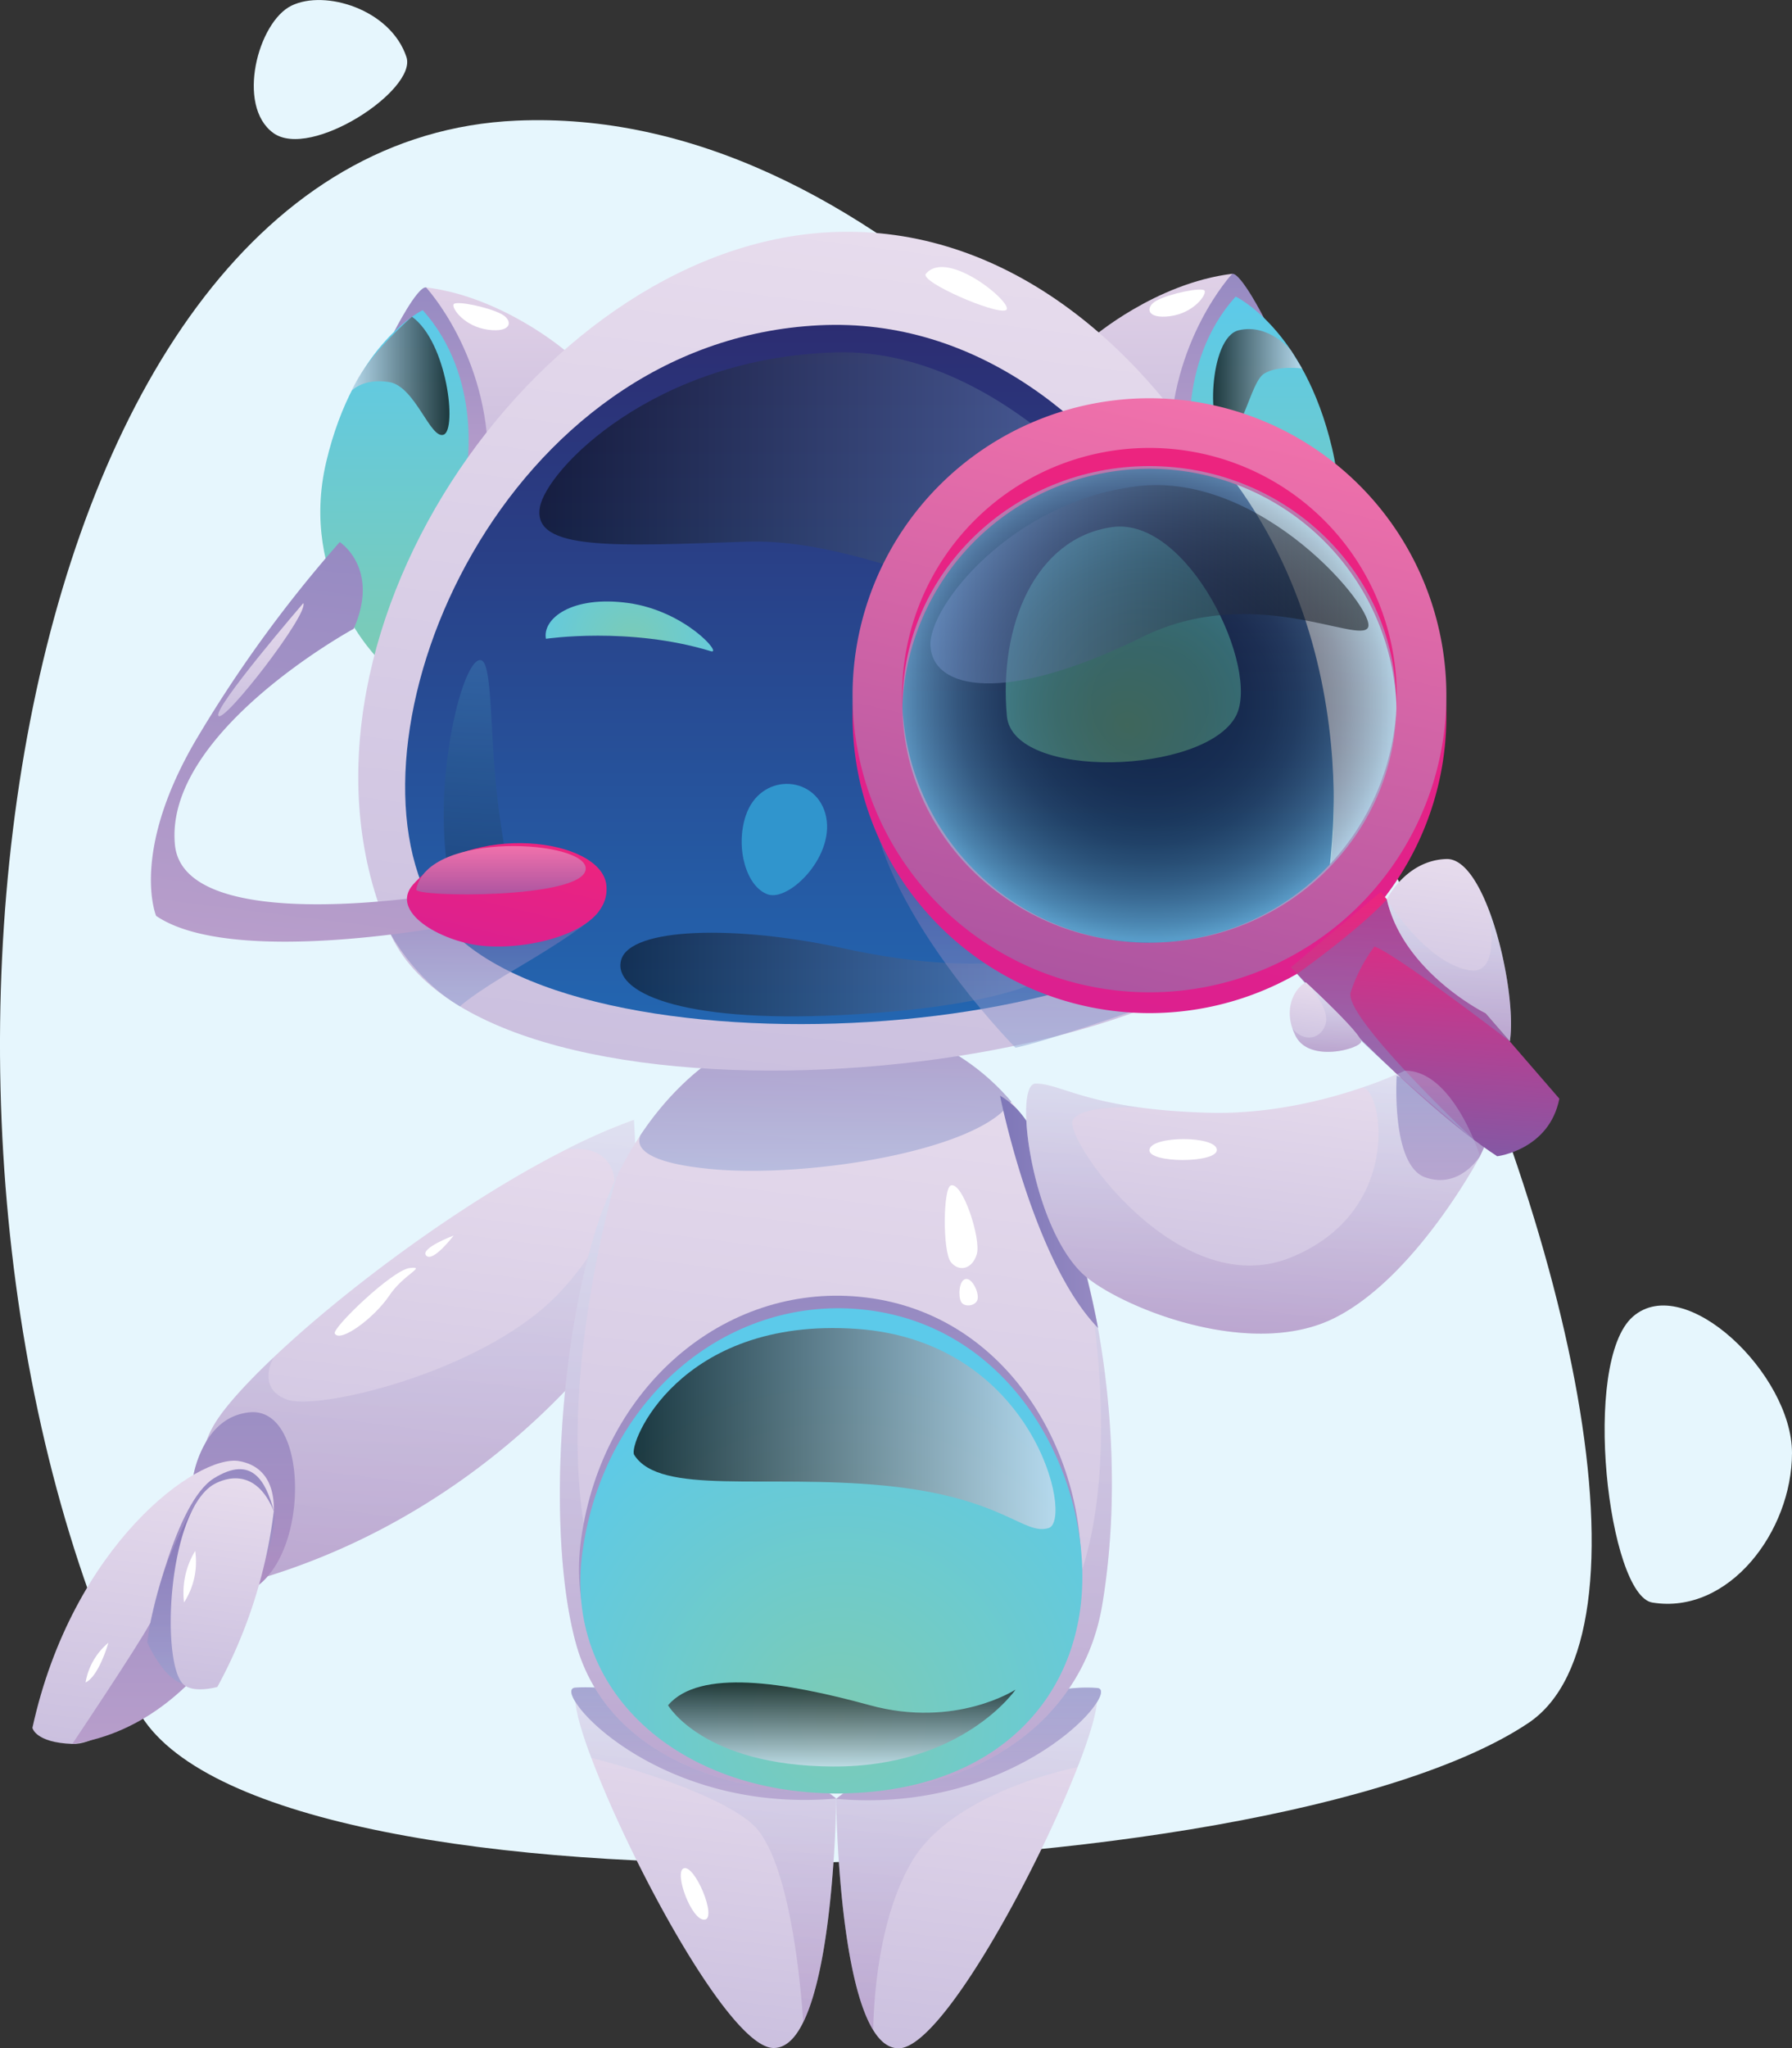 <svg xmlns="http://www.w3.org/2000/svg" xmlns:xlink="http://www.w3.org/1999/xlink" viewBox="0 0 591.48 675.81"><rect x="0" y="0" width="591.48" height="675.81" fill="#333333" stroke="none"/><defs><style>.cls-1{isolation:isolate;}.cls-2{fill:#e6f6fd;}.cls-3{fill:url(#_ÂÁ_Ï_ÌÌ_È_ËÂÌÚ_46);}.cls-4{fill:url(#_ÂÁ_Ï_ÌÌ_È_ËÂÌÚ_28);}.cls-5{fill:url(#_ÂÁ_Ï_ÌÌ_È_ËÂÌÚ_46-2);}.cls-6{fill:url(#_ÂÁ_Ï_ÌÌ_È_ËÂÌÚ_28-2);}.cls-11,.cls-17,.cls-57,.cls-58,.cls-59,.cls-7,.cls-8{opacity:0.3;}.cls-11,.cls-14,.cls-17,.cls-20,.cls-36,.cls-41,.cls-54,.cls-57,.cls-58,.cls-59,.cls-7,.cls-8{mix-blend-mode:multiply;}.cls-7{fill:url(#_ÂÁ_Ï_ÌÌ_È_ËÂÌÚ_153);}.cls-8{fill:url(#_ÂÁ_Ï_ÌÌ_È_ËÂÌÚ_153-2);}.cls-9{fill:url(#_ÂÁ_Ï_ÌÌ_È_ËÂÌÚ_46-3);}.cls-10{fill:url(#_ÂÁ_Ï_ÌÌ_È_ËÂÌÚ_28-3);}.cls-11{fill:url(#_ÂÁ_Ï_ÌÌ_È_ËÂÌÚ_153-3);}.cls-12{fill:url(#_ÂÁ_Ï_ÌÌ_È_ËÂÌÚ_46-4);}.cls-13{fill:url(#_ÂÁ_Ï_ÌÌ_È_ËÂÌÚ_28-4);}.cls-14,.cls-20,.cls-33,.cls-34,.cls-36,.cls-41,.cls-54,.cls-60,.cls-61{opacity:0.5;}.cls-14{fill:url(#_ÂÁ_Ï_ÌÌ_È_ËÂÌÚ_416);}.cls-15{fill:url(#_ÂÁ_Ï_ÌÌ_È_ËÂÌÚ_46-5);}.cls-16{fill:url(#_ÂÁ_Ï_ÌÌ_È_ËÂÌÚ_46-6);}.cls-17{fill:url(#_ÂÁ_Ï_ÌÌ_È_ËÂÌÚ_153-4);}.cls-18{fill:url(#_ÂÁ_Ï_ÌÌ_È_ËÂÌÚ_28-5);}.cls-19{fill:url(#_ÂÁ_Ï_ÌÌ_È_ËÂÌÚ_91);}.cls-20{fill:url(#_ÂÁ_Ï_ÌÌ_È_ËÂÌÚ_416-2);}.cls-21{fill:#fff;}.cls-22,.cls-23,.cls-40,.cls-42{opacity:0.72;}.cls-22,.cls-23,.cls-33,.cls-34,.cls-35,.cls-40,.cls-42,.cls-60,.cls-61{mix-blend-mode:screen;}.cls-22{fill:url(#_ÂÁ_Ï_ÌÌ_È_ËÂÌÚ_143);}.cls-23{fill:url(#_ÂÁ_Ï_ÌÌ_È_ËÂÌÚ_134);}.cls-24{fill:url(#_ÂÁ_Ï_ÌÌ_È_ËÂÌÚ_36);}.cls-25{fill:url(#_ÂÁ_Ï_ÌÌ_È_ËÂÌÚ_264);}.cls-26{fill:url(#_ÂÁ_Ï_ÌÌ_È_ËÂÌÚ_28-6);}.cls-27{fill:url(#_ÂÁ_Ï_ÌÌ_È_ËÂÌÚ_17);}.cls-28{fill:url(#_ÂÁ_Ï_ÌÌ_È_ËÂÌÚ_264-2);}.cls-29{fill:url(#_ÂÁ_Ï_ÌÌ_È_ËÂÌÚ_28-7);}.cls-30{fill:url(#_ÂÁ_Ï_ÌÌ_È_ËÂÌÚ_17-2);}.cls-31{fill:url(#_ÂÁ_Ï_ÌÌ_È_ËÂÌÚ_46-7);}.cls-32{fill:url(#_ÂÁ_Ï_ÌÌ_È_ËÂÌÚ_132);}.cls-33{fill:url(#_ÂÁ_Ï_ÌÌ_È_ËÂÌÚ_54);}.cls-34{fill:url(#_ÂÁ_Ï_ÌÌ_È_ËÂÌÚ_54-2);}.cls-35{opacity:0.2;fill:url(#_ÂÁ_Ï_ÌÌ_È_ËÂÌÚ_126);}.cls-36{fill:url(#_ÂÁ_Ï_ÌÌ_È_ËÂÌÚ_416-3);}.cls-37{fill:url(#_ÂÁ_Ï_ÌÌ_È_ËÂÌÚ_28-8);}.cls-38{fill:url(#_ÂÁ_Ï_ÌÌ_È_ËÂÌÚ_8);}.cls-39{fill:url(#_ÂÁ_Ï_ÌÌ_È_ËÂÌÚ_65);}.cls-40{fill:url(#_ÂÁ_Ï_ÌÌ_È_ËÂÌÚ_134-2);}.cls-41{fill:url(#_ÂÁ_Ï_ÌÌ_È_ËÂÌÚ_416-4);}.cls-42{fill:url(#_ÂÁ_Ï_ÌÌ_È_ËÂÌÚ_143-2);}.cls-43{fill:url(#_ÂÁ_Ï_ÌÌ_È_ËÂÌÚ_46-8);}.cls-44{fill:url(#_ÂÁ_Ï_ÌÌ_È_ËÂÌÚ_91-2);}.cls-45{fill:#3095cd;}.cls-46{fill:url(#_ÂÁ_Ï_ÌÌ_È_ËÂÌÚ_132-2);}.cls-47{fill:url(#_ÂÁ_Ï_ÌÌ_È_ËÂÌÚ_46-9);}.cls-48{fill:url(#_ÂÁ_Ï_ÌÌ_È_ËÂÌÚ_91-3);}.cls-49{fill:url(#_ÂÁ_Ï_ÌÌ_È_ËÂÌÚ_8-2);}.cls-50{fill:url(#_ÂÁ_Ï_ÌÌ_È_ËÂÌÚ_65-2);}.cls-51{fill:url(#_ÂÁ_Ï_ÌÌ_È_ËÂÌÚ_46-10);}.cls-52{fill:url(#_ÂÁ_Ï_ÌÌ_È_ËÂÌÚ_28-9);}.cls-53{fill:url(#_ÂÁ_Ï_ÌÌ_È_ËÂÌÚ_14);}.cls-54{fill:url(#_ÂÁ_Ï_ÌÌ_È_ËÂÌÚ_416-5);}.cls-55{fill:url(#_ÂÁ_Ï_ÌÌ_È_ËÂÌÚ_46-11);}.cls-56{fill:url(#_ÂÁ_Ï_ÌÌ_È_ËÂÌÚ_46-12);}.cls-57{fill:url(#_ÂÁ_Ï_ÌÌ_È_ËÂÌÚ_153-5);}.cls-58{fill:url(#_ÂÁ_Ï_ÌÌ_È_ËÂÌÚ_153-6);}.cls-59{fill:url(#_ÂÁ_Ï_ÌÌ_È_ËÂÌÚ_153-7);}.cls-60{fill:url(#_ÂÁ_Ï_ÌÌ_È_ËÂÌÚ_11);}.cls-61{fill:url(#_ÂÁ_Ï_ÌÌ_È_ËÂÌÚ_7);}</style><linearGradient id="_ÂÁ_Ï_ÌÌ_È_ËÂÌÚ_46" x1="222.1" y1="671.58" x2="235.91" y2="561.67" gradientUnits="userSpaceOnUse"><stop offset="0" stop-color="#cbc0df"/><stop offset="1" stop-color="#e7dced"/></linearGradient><linearGradient id="_ÂÁ_Ï_ÌÌ_È_ËÂÌÚ_28" x1="232.27" y1="593.87" x2="232.27" y2="556.7" gradientUnits="userSpaceOnUse"><stop offset="0" stop-color="#b89ecb"/><stop offset="1" stop-color="#968ac2"/></linearGradient><linearGradient id="_ÂÁ_Ï_ÌÌ_È_ËÂÌÚ_46-2" x1="306.53" y1="677.11" x2="322.23" y2="552.12" xlink:href="#_ÂÁ_Ï_ÌÌ_È_ËÂÌÚ_46"/><linearGradient id="_ÂÁ_Ï_ÌÌ_È_ËÂÌÚ_28-2" x1="319.69" y1="593.97" x2="319.69" y2="556.8" xlink:href="#_ÂÁ_Ï_ÌÌ_È_ËÂÌÚ_28"/><linearGradient id="_ÂÁ_Ï_ÌÌ_È_ËÂÌÚ_153" x1="232.27" y1="667.25" x2="232.27" y2="556.7" gradientUnits="userSpaceOnUse"><stop offset="0" stop-color="#976aad"/><stop offset="1" stop-color="#cdecfc"/></linearGradient><linearGradient id="_ÂÁ_Ï_ÌÌ_È_ËÂÌÚ_153-2" x1="319.69" y1="669.77" x2="319.69" y2="556.8" xlink:href="#_ÂÁ_Ï_ÌÌ_È_ËÂÌÚ_153"/><linearGradient id="_ÂÁ_Ï_ÌÌ_È_ËÂÌÚ_46-3" x1="127.06" y1="527.02" x2="147.81" y2="361.77" xlink:href="#_ÂÁ_Ï_ÌÌ_È_ËÂÌÚ_46"/><linearGradient id="_ÂÁ_Ï_ÌÌ_È_ËÂÌÚ_28-3" x1="79.06" y1="527.14" x2="79.06" y2="465.88" xlink:href="#_ÂÁ_Ï_ÌÌ_È_ËÂÌÚ_28"/><linearGradient id="_ÂÁ_Ï_ÌÌ_È_ËÂÌÚ_153-3" x1="135.24" y1="527.14" x2="135.24" y2="369.49" xlink:href="#_ÂÁ_Ï_ÌÌ_È_ËÂÌÚ_153"/><linearGradient id="_ÂÁ_Ï_ÌÌ_È_ËÂÌÚ_46-4" x1="45.1" y1="578.22" x2="57.52" y2="479.37" xlink:href="#_ÂÁ_Ï_ÌÌ_È_ËÂÌÚ_46"/><linearGradient id="_ÂÁ_Ï_ÌÌ_È_ËÂÌÚ_28-4" x1="57.23" y1="575.39" x2="57.23" y2="484.78" xlink:href="#_ÂÁ_Ï_ÌÌ_È_ËÂÌÚ_28"/><linearGradient id="_ÂÁ_Ï_ÌÌ_È_ËÂÌÚ_416" x1="56.52" y1="555.52" x2="56.52" y2="496.51" gradientUnits="userSpaceOnUse"><stop offset="0" stop-color="#90a3d3"/><stop offset="1" stop-color="#745fa9"/></linearGradient><linearGradient id="_ÂÁ_Ï_ÌÌ_È_ËÂÌÚ_46-5" x1="67.81" y1="557.74" x2="76.63" y2="487.53" xlink:href="#_ÂÁ_Ï_ÌÌ_È_ËÂÌÚ_46"/><linearGradient id="_ÂÁ_Ï_ÌÌ_È_ËÂÌÚ_46-6" x1="263" y1="591.32" x2="294.74" y2="338.62" xlink:href="#_ÂÁ_Ï_ÌÌ_È_ËÂÌÚ_46"/><linearGradient id="_ÂÁ_Ï_ÌÌ_È_ËÂÌÚ_153-4" x1="275.9" y1="591.76" x2="275.9" y2="388.44" xlink:href="#_ÂÁ_Ï_ÌÌ_È_ËÂÌÚ_153"/><linearGradient id="_ÂÁ_Ï_ÌÌ_È_ËÂÌÚ_28-5" x1="273.95" y1="587.62" x2="273.95" y2="427.49" xlink:href="#_ÂÁ_Ï_ÌÌ_È_ËÂÌÚ_28"/><radialGradient id="_ÂÁ_Ï_ÌÌ_È_ËÂÌÚ_91" cx="277.16" cy="566.91" r="122.19" gradientUnits="userSpaceOnUse"><stop offset="0" stop-color="#7ccbb5"/><stop offset="1" stop-color="#5ccaea"/></radialGradient><linearGradient id="_ÂÁ_Ï_ÌÌ_È_ËÂÌÚ_416-2" x1="272.39" y1="386.29" x2="272.39" y2="336.73" xlink:href="#_ÂÁ_Ï_ÌÌ_È_ËÂÌÚ_416"/><linearGradient id="_ÂÁ_Ï_ÌÌ_È_ËÂÌÚ_143" x1="277.84" y1="582.83" x2="277.84" y2="555.09" gradientUnits="userSpaceOnUse"><stop offset="0" stop-color="#d6e0f2"/><stop offset="1" stop-color="#010101"/></linearGradient><linearGradient id="_ÂÁ_Ï_ÌÌ_È_ËÂÌÚ_134" x1="209.15" y1="471.3" x2="348.4" y2="471.3" gradientUnits="userSpaceOnUse"><stop offset="0" stop-color="#010101"/><stop offset="1" stop-color="#d6e0f2"/></linearGradient><linearGradient id="_ÂÁ_Ï_ÌÌ_È_ËÂÌÚ_36" x1="330.08" y1="399.83" x2="362.42" y2="399.83" gradientUnits="userSpaceOnUse"><stop offset="0" stop-color="#7e77b8"/><stop offset="1" stop-color="#968ac2"/></linearGradient><linearGradient id="_ÂÁ_Ï_ÌÌ_È_ËÂÌÚ_264" x1="393.37" y1="205.26" x2="393.37" y2="90.34" gradientUnits="userSpaceOnUse"><stop offset="0" stop-color="#b8acd4"/><stop offset="1" stop-color="#e0d1e7"/></linearGradient><linearGradient id="_ÂÁ_Ï_ÌÌ_È_ËÂÌÚ_28-6" x1="401.71" y1="152.81" x2="401.71" y2="90.34" xlink:href="#_ÂÁ_Ï_ÌÌ_È_ËÂÌÚ_28"/><linearGradient id="_ÂÁ_Ï_ÌÌ_È_ËÂÌÚ_17" x1="417.24" y1="210.76" x2="417.24" y2="97.85" xlink:href="#_ÂÁ_Ï_ÌÌ_È_ËÂÌÚ_91"/><linearGradient id="_ÂÁ_Ï_ÌÌ_È_ËÂÌÚ_264-2" x1="489.24" y1="209.74" x2="489.24" y2="94.83" gradientTransform="matrix(-1, 0, 0, 1, 643.2, 0)" xlink:href="#_ÂÁ_Ï_ÌÌ_È_ËÂÌÚ_264"/><linearGradient id="_ÂÁ_Ï_ÌÌ_È_ËÂÌÚ_28-7" x1="497.58" y1="157.29" x2="497.58" y2="94.82" gradientTransform="matrix(-1, 0, 0, 1, 643.2, 0)" xlink:href="#_ÂÁ_Ï_ÌÌ_È_ËÂÌÚ_28"/><linearGradient id="_ÂÁ_Ï_ÌÌ_È_ËÂÌÚ_17-2" x1="513.03" y1="217.79" x2="513.03" y2="102.33" gradientTransform="matrix(-1, 0, 0, 1, 643.2, 0)" xlink:href="#_ÂÁ_Ï_ÌÌ_È_ËÂÌÚ_91"/><linearGradient id="_ÂÁ_Ï_ÌÌ_È_ËÂÌÚ_46-7" x1="263.37" y1="357" x2="298.42" y2="77.92" xlink:href="#_ÂÁ_Ï_ÌÌ_È_ËÂÌÚ_46"/><linearGradient id="_ÂÁ_Ï_ÌÌ_È_ËÂÌÚ_132" x1="274.66" y1="337.89" x2="274.66" y2="107.19" gradientUnits="userSpaceOnUse"><stop offset="0" stop-color="#2366b1"/><stop offset="1" stop-color="#2c2d72"/></linearGradient><linearGradient id="_ÂÁ_Ï_ÌÌ_È_ËÂÌÚ_54" x1="178.03" y1="158.78" x2="381.54" y2="158.78" gradientUnits="userSpaceOnUse"><stop offset="0" stop-color="#010101"/><stop offset="1" stop-color="#7594cc"/></linearGradient><linearGradient id="_ÂÁ_Ï_ÌÌ_È_ËÂÌÚ_54-2" x1="204.79" y1="321.54" x2="352.76" y2="321.54" xlink:href="#_ÂÁ_Ï_ÌÌ_È_ËÂÌÚ_54"/><linearGradient id="_ÂÁ_Ï_ÌÌ_È_ËÂÌÚ_126" x1="150.42" y1="276.77" x2="150.42" y2="201.29" gradientTransform="translate(24.99 6.86) rotate(3.92)" gradientUnits="userSpaceOnUse"><stop offset="0" stop-color="#010101"/><stop offset="1" stop-color="#5bcae8"/></linearGradient><linearGradient id="_ÂÁ_Ï_ÌÌ_È_ËÂÌÚ_416-3" x1="163.1" y1="332.05" x2="163.1" y2="296.67" xlink:href="#_ÂÁ_Ï_ÌÌ_È_ËÂÌÚ_416"/><linearGradient id="_ÂÁ_Ï_ÌÌ_È_ËÂÌÚ_28-8" x1="98.02" y1="312.51" x2="114.76" y2="179.18" xlink:href="#_ÂÁ_Ï_ÌÌ_È_ËÂÌÚ_28"/><linearGradient id="_ÂÁ_Ï_ÌÌ_È_ËÂÌÚ_8" x1="142.66" y1="258.29" x2="142.66" y2="220.71" gradientTransform="matrix(0.97, 0.23, -0.23, 0.97, 83.37, 29.18)" gradientUnits="userSpaceOnUse"><stop offset="0" stop-color="#dc208f"/><stop offset="1" stop-color="#ed247e"/></linearGradient><linearGradient id="_ÂÁ_Ï_ÌÌ_È_ËÂÌÚ_65" x1="165.36" y1="295.1" x2="165.36" y2="279.14" gradientUnits="userSpaceOnUse"><stop offset="0" stop-color="#ad55a1"/><stop offset="1" stop-color="#f171ab"/></linearGradient><linearGradient id="_ÂÁ_Ï_ÌÌ_È_ËÂÌÚ_134-2" x1="400.4" y1="126.04" x2="429.78" y2="126.04" xlink:href="#_ÂÁ_Ï_ÌÌ_È_ËÂÌÚ_134"/><linearGradient id="_ÂÁ_Ï_ÌÌ_È_ËÂÌÚ_416-4" x1="332.81" y1="345.68" x2="332.81" y2="276.99" xlink:href="#_ÂÁ_Ï_ÌÌ_È_ËÂÌÚ_416"/><linearGradient id="_ÂÁ_Ï_ÌÌ_È_ËÂÌÚ_143-2" x1="116.01" y1="123.99" x2="148.39" y2="123.99" xlink:href="#_ÂÁ_Ï_ÌÌ_È_ËÂÌÚ_143"/><linearGradient id="_ÂÁ_Ï_ÌÌ_È_ËÂÌÚ_46-8" x1="86.09" y1="236.27" x2="86.09" y2="198.96" xlink:href="#_ÂÁ_Ï_ÌÌ_È_ËÂÌÚ_46"/><radialGradient id="_ÂÁ_Ï_ÌÌ_È_ËÂÌÚ_91-2" cx="208.65" cy="212.36" r="39.11" xlink:href="#_ÂÁ_Ï_ÌÌ_È_ËÂÌÚ_91"/><linearGradient id="_ÂÁ_Ï_ÌÌ_È_ËÂÌÚ_132-2" x1="364.97" y1="318.73" x2="364.97" y2="137.39" xlink:href="#_ÂÁ_Ï_ÌÌ_È_ËÂÌÚ_132"/><linearGradient id="_ÂÁ_Ï_ÌÌ_È_ËÂÌÚ_46-9" x1="412.85" y1="290.18" x2="431.38" y2="142.64" xlink:href="#_ÂÁ_Ï_ÌÌ_È_ËÂÌÚ_46"/><radialGradient id="_ÂÁ_Ï_ÌÌ_È_ËÂÌÚ_91-3" cx="372.06" cy="239.44" r="57.42" xlink:href="#_ÂÁ_Ï_ÌÌ_È_ËÂÌÚ_91"/><linearGradient id="_ÂÁ_Ï_ÌÌ_È_ËÂÌÚ_8-2" x1="356.93" y1="331.7" x2="401.86" y2="140.84" gradientTransform="matrix(1, 0, 0, 1, 0, 0)" xlink:href="#_ÂÁ_Ï_ÌÌ_È_ËÂÌÚ_8"/><linearGradient id="_ÂÁ_Ï_ÌÌ_È_ËÂÌÚ_65-2" x1="356.93" y1="324.84" x2="401.86" y2="133.99" xlink:href="#_ÂÁ_Ï_ÌÌ_È_ËÂÌÚ_65"/><linearGradient id="_ÂÁ_Ï_ÌÌ_È_ËÂÌÚ_46-10" x1="405.29" y1="439.28" x2="416.85" y2="347.22" xlink:href="#_ÂÁ_Ï_ÌÌ_È_ËÂÌÚ_46"/><linearGradient id="_ÂÁ_Ï_ÌÌ_È_ËÂÌÚ_28-9" x1="477.52" y1="389.34" x2="477.52" y2="354.9" xlink:href="#_ÂÁ_Ï_ÌÌ_È_ËÂÌÚ_28"/><linearGradient id="_ÂÁ_Ï_ÌÌ_È_ËÂÌÚ_14" x1="467.65" y1="379.6" x2="473.61" y2="295.57" gradientUnits="userSpaceOnUse"><stop offset="0" stop-color="#8458a4"/><stop offset="1" stop-color="#ed247e"/></linearGradient><linearGradient id="_ÂÁ_Ï_ÌÌ_È_ËÂÌÚ_416-5" x1="463.24" y1="376.03" x2="463.24" y2="296.75" xlink:href="#_ÂÁ_Ï_ÌÌ_È_ËÂÌÚ_416"/><linearGradient id="_ÂÁ_Ï_ÌÌ_È_ËÂÌÚ_46-11" x1="436.42" y1="346.96" x2="439.17" y2="325.12" xlink:href="#_ÂÁ_Ï_ÌÌ_È_ËÂÌÚ_46"/><linearGradient id="_ÂÁ_Ï_ÌÌ_È_ËÂÌÚ_46-12" x1="475.46" y1="340.7" x2="482.58" y2="284" xlink:href="#_ÂÁ_Ï_ÌÌ_È_ËÂÌÚ_46"/><linearGradient id="_ÂÁ_Ï_ÌÌ_È_ËÂÌÚ_153-5" x1="413.6" y1="440.01" x2="413.6" y2="353.22" xlink:href="#_ÂÁ_Ï_ÌÌ_È_ËÂÌÚ_153"/><linearGradient id="_ÂÁ_Ï_ÌÌ_È_ËÂÌÚ_153-6" x1="437.92" y1="347.04" x2="437.92" y2="324.4" xlink:href="#_ÂÁ_Ï_ÌÌ_È_ËÂÌÚ_153"/><linearGradient id="_ÂÁ_Ï_ÌÌ_È_ËÂÌÚ_153-7" x1="478.25" y1="343.57" x2="478.25" y2="296.75" xlink:href="#_ÂÁ_Ï_ÌÌ_È_ËÂÌÚ_153"/><radialGradient id="_ÂÁ_Ï_ÌÌ_È_ËÂÌÚ_11" cx="362.37" cy="231.43" r="79.96" gradientTransform="translate(9.97 4.84) scale(1.02 0.98)" gradientUnits="userSpaceOnUse"><stop offset="0" stop-color="#010101"/><stop offset="0.24" stop-color="#030304"/><stop offset="0.38" stop-color="#080b0c"/><stop offset="0.5" stop-color="#11191a"/><stop offset="0.6" stop-color="#1d2b2e"/><stop offset="0.69" stop-color="#2e4448"/><stop offset="0.78" stop-color="#426269"/><stop offset="0.86" stop-color="#5a868f"/><stop offset="0.94" stop-color="#74afba"/><stop offset="1" stop-color="#8ed5e3"/></radialGradient><linearGradient id="_ÂÁ_Ï_ÌÌ_È_ËÂÌÚ_7" x1="307.1" y1="192.78" x2="451.69" y2="192.78" gradientUnits="userSpaceOnUse"><stop offset="0" stop-color="#7594cc"/><stop offset="1" stop-color="#010101"/></linearGradient></defs><title>Asset 2</title><g class="cls-1"><g id="Layer_2" data-name="Layer 2"><g id="Layer_1-2" data-name="Layer 1"><path class="cls-2" d="M44.75,562.73c35.15,73.75,374.28,63,459.73,5.74S400.14,29.75,170.48,39.8C2.81,47.13-45.45,373.44,44.75,562.73Z"/><path class="cls-2" d="M545.39,528.74c-14.53-2.36-23.58-79.47-6.39-94.37s52.48,19.12,52.48,45S570.6,532.86,545.39,528.74Z"/><path class="cls-2" d="M134.15,18.81c3.59,10.85-31.64,34-43.95,25.06s-5.1-36.58,6-42S128.94,3.12,134.15,18.81Z"/><path class="cls-3" d="M276,593.41v.1c0,2.62-.76,53.29-10.9,73.74-2.62,5.34-5.9,8.62-10,8.45-14.38-.6-47-61.27-59.92-95.71-3-7.88-4.87-14.38-5.27-18.46-.29-3,.17-4.67,1.63-4.7a65.83,65.83,0,0,1,9,.4l1.19.16c35.76,4.31,70.42,32.78,74,35.79A2.63,2.63,0,0,0,276,593.41Z"/><path class="cls-4" d="M276,593.41c-47.62,4.15-79.31-21-86.07-31.88-1.75-2.75-1.82-4.57-.1-4.7a50.59,50.59,0,0,1,10.71.4l1.19.16c31.55,4.77,70.09,32.94,74,35.79A2.63,2.63,0,0,0,276,593.41Z"/><path class="cls-5" d="M362.08,561.6c-.43,4.57-2.79,12.23-6.4,21.44-13.55,34.8-44.8,92.16-58.82,92.76-3.42.13-6.27-2.12-8.65-6-11.67-19-12.23-76.26-12.23-76.26a2.63,2.63,0,0,0,.3-.23c3.58-3,38.34-31.61,74.16-35.82.3,0,.63-.07,1-.13a66.49,66.49,0,0,1,9-.4C361.88,557,362.37,558.65,362.08,561.6Z"/><path class="cls-6" d="M362.08,561.6c-6.63,10.77-38.38,36.09-86.1,31.91a2.63,2.63,0,0,0,.3-.23c3.87-2.88,42.58-31.12,74.16-35.82.3,0,.63-.07,1-.13a50.45,50.45,0,0,1,10.7-.4C363.87,557.06,363.8,558.85,362.08,561.6Z"/><path class="cls-7" d="M276,593.41v.1c0,2.62-.76,53.29-10.9,73.74,0,0-2.82-53.55-17.07-65.68S195.18,580,195.18,580c-3-7.88-4.87-14.38-5.27-18.46-1.75-2.75-1.82-4.57-.1-4.7a50.59,50.59,0,0,1,10.71.4l1.19.16c35.76,4.31,70.42,32.78,74,35.79A2.63,2.63,0,0,0,276,593.41Z"/><path class="cls-8" d="M362.08,561.6c-.43,4.57-2.79,12.23-6.4,21.44-6.73,1.43-42.32,9.68-54.91,31.49-10.54,18.19-12.33,43.71-12.56,55.24-11.67-19-12.23-76.26-12.23-76.26a2.63,2.63,0,0,0,.3-.23c3.58-3,38.34-31.61,74.16-35.82.3,0,.63-.07,1-.13a50.45,50.45,0,0,1,10.7-.4C363.87,557.06,363.8,558.85,362.08,561.6Z"/><path class="cls-9" d="M208.47,407.3a186.4,186.4,0,0,1-6.39,33.17,134.06,134.06,0,0,1-9.45,11.8C177,470,142.16,503.34,88.34,520.08c-1.29.46-2.58.82-3.91,1.22-8.68,2.52-24.62-23.53-16.37-45.7a32.69,32.69,0,0,1,3-6.19c3.42-5.51,10.21-13,19.23-21.55,23.49-22.27,62.23-51.23,96.43-68.53h0a192.25,192.25,0,0,1,22.5-9.84A216.56,216.56,0,0,1,208.47,407.3Z"/><path class="cls-10" d="M88.34,520.08a19.27,19.27,0,0,1-3.15,3c-12.92,9.61-31.88,4-21.41-36a35.78,35.78,0,0,1,4.28-11.44c2.78-4.64,7.29-9,14.38-9.67C100.14,464.33,102.13,504.37,88.34,520.08Z"/><path class="cls-11" d="M208.47,407.3l-15.84,45C177,470,142.16,503.34,88.34,520.08a19.27,19.27,0,0,1-3.15,3c-12.92,9.61-31.88,4-21.41-36a35.78,35.78,0,0,1,4.28-11.44,32.69,32.69,0,0,1,3-6.19c3.42-5.51,10.21-13,19.23-21.55-.67,1.2-5.27,10.38,4.5,13.89,10.47,3.74,65.72-9.41,90-35.43s23.5-50.24,2-47a192.25,192.25,0,0,1,22.5-9.84A216.56,216.56,0,0,1,208.47,407.3Z"/><path class="cls-12" d="M79,482.08c-13.66-2.48-55.1,27.54-68.3,88,0,0,.91,4.86,13.2,5.3s33.36-22.07,47.64-35.32S101.72,486.2,79,482.08Z"/><path class="cls-13" d="M23.86,575.39s21.48-32,25.78-40c0,0,8.16-39.74,21-47.67,12.53-7.75,17.06.93,19.76,10.82S72.19,568.32,23.86,575.39Z"/><path class="cls-14" d="M48.61,541.89s5.14,11.77,11.68,13.63c0,0-5.5-38.58,4.14-59A118.81,118.81,0,0,0,48.61,541.89Z"/><path class="cls-15" d="M69.85,490.19s13.26-9.27,20.52,8.39a162.07,162.07,0,0,1-18.63,58s-8.26,2.36-11.45-1.1C53.2,547.84,55.28,500.35,69.85,490.19Z"/><path class="cls-16" d="M363.78,529.66c-6.31,37.26-39.67,62.1-87.51,62.1-41.63,0-76.9-15.52-86.22-49.7s-5.71-97.31,6.72-136.65a127.14,127.14,0,0,1,6.7-16.91l0-.06a117.37,117.37,0,0,1,7.87-13.85.06.06,0,0,0,0,0c15.19-22.87,37.43-37.81,62.56-37.81,26.17,0,46.2,10.76,59.83,26.69a87.32,87.32,0,0,1,14.86,25,247.6,247.6,0,0,1,10.27,32.92,2,2,0,0,0,.06.33C367.57,457.4,369.4,496.38,363.78,529.66Z"/><path class="cls-17" d="M363.78,529.66c-6.31,37.26-39.67,62.1-87.51,62.1-41.63,0-76.9-15.52-86.22-49.7s-5.71-97.31,6.72-136.65a127.14,127.14,0,0,1,6.7-16.91l0-.06S178.31,472,198.44,525.15s114,52.07,145.69,16.72c30.22-33.63,16.26-112.64,14.84-120.2C367.57,457.4,369.4,496.38,363.78,529.66Z"/><path class="cls-18" d="M191.84,507.55c7.12-50,47.24-83.91,91.79-79.7,48,4.53,73.85,50.38,73.16,89.72s-29.44,70-81,70S185.18,554.32,191.84,507.55Z"/><path class="cls-19" d="M192.29,511.69c7.12-50,47.24-83.91,91.79-79.7,48,4.53,73.85,50.38,73.16,89.72s-29.44,70-81,70S185.63,558.46,192.29,511.69Z"/><path class="cls-20" d="M333.78,363.42c-10.19,16-66.28,25.29-98.7,22.33-28.22-2.58-23.94-10.2-23.72-11.16a.06.06,0,0,0,0,0c15.19-22.87,37.43-37.81,62.56-37.81C300.12,336.73,320.15,347.49,333.78,363.42Z"/><path class="cls-21" d="M313.84,391.12c-2.6.86-2.73,21.89,0,25.28s7.11,2.34,8.57-2.61S317.79,389.82,313.84,391.12Z"/><path class="cls-21" d="M318.66,422c-2.17.51-2.43,5.73-1.42,7.55s4.78,1.44,5.4-.78S320.85,421.48,318.66,422Z"/><path class="cls-22" d="M220.5,562.62s11.51,20,54.38,20.21,60.31-25.36,60.31-25.36-19.78,12.89-48.07,5.15S230.86,550.53,220.5,562.62Z"/><path class="cls-23" d="M209.32,480c8.47,13.51,43.31,6.32,82.58,10.15s46,16.61,54.24,14-4.8-61.7-63.46-65.71S207.22,476.59,209.32,480Z"/><path class="cls-24" d="M336.88,367.28a25.21,25.21,0,0,0-6.8-5.77s10.8,54.4,32.34,76.63C362.42,438.14,353.06,386.86,336.88,367.28Z"/><path class="cls-25" d="M360.62,111.33s20.73-17.88,46.09-21c0,0,7.77,3.8,16.74,31.75s-7.59,83.17-7.59,83.17Z"/><path class="cls-26" d="M406.71,90.34s-20.53,22-20.53,57.46l7.94,5L417.24,105S409.57,89.93,406.71,90.34Z"/><path class="cls-27" d="M393.37,150.39s-5.46-30.28,14.47-52.54c0,0,22.51,10.61,31.83,50s-14.93,63-14.93,63Z"/><path class="cls-21" d="M381.78,99.16c-3.83,2.07-3.52,6.2,4.41,5.16s12.24-7.25,11.38-8.45S386.08,96.84,381.78,99.16Z"/><path class="cls-28" d="M186.72,115.82s-20.73-17.89-46.1-21c0,0-7.77,3.79-16.74,31.74s7.59,83.17,7.59,83.17Z"/><path class="cls-29" d="M140.62,94.83s20.53,22,20.53,57.45l-7.94,5-23.12-47.86S137.76,94.41,140.62,94.83Z"/><path class="cls-30" d="M154,154.87s5.46-30.28-14.47-52.54c0,0-22.52,10.61-31.84,50s17.54,65.51,17.54,65.51Z"/><path class="cls-21" d="M165.55,103.64c3.83,2.07,3.52,6.2-4.41,5.16s-12.24-7.24-11.38-8.45S161.25,101.32,165.55,103.64Z"/><path class="cls-31" d="M128.48,307.34c31.75,73.25,269.39,50.41,297.79-9.76C457.32,231.77,385.92,69.13,272,76.73,175.83,83.14,87.67,213.19,128.48,307.34Z"/><path class="cls-32" d="M141.59,297C172,357.08,379.4,347.16,409.7,291.93c25.73-46.9-35-189.7-139.25-184.61S112.45,239.35,141.59,297Z"/><path class="cls-21" d="M305.6,90.34c-2.17,2.58,23,13.53,26.4,12S312.84,81.69,305.6,90.34Z"/><path class="cls-33" d="M178.17,167.49c-2.38,14.3,24.73,12.68,68.09,11.24,52.11-1.72,104.47,43.14,134.93,10.94,5-5.31-44.87-75-105.08-73.41S180.24,155.06,178.17,167.49Z"/><path class="cls-34" d="M205,316.8c-2.75,10.37,18.94,20.74,72.29,18.13,64.5-3.16,78.2-16.67,75-20.41-1.91-2.25-21.23,9.92-74.2-1.69C243.16,305.16,207.92,305.89,205,316.8Z"/><path class="cls-35" d="M147.38,284.56a140.34,140.34,0,0,1,.4-35.21c2.65-20.19,8.07-33.22,11.3-31.39s2.73,21.59,4.63,41.07c1.49,15.16,4.4,29.39,4.4,29.39S154.17,301.75,147.38,284.56Z"/><path class="cls-36" d="M151.84,332.05s3.2-3.47,20.42-13.59c11.54-6.79,23.66-14.81,25.38-17.75,2.55-6.93-49.4-2.84-49.4-2.84l-19.76,9.47S136.33,322.86,151.84,332.05Z"/><path class="cls-37" d="M112.13,178.85s13.41,8.63,4.61,28.61c0,0-62.62,34.1-59,71.27,3,31,89.55,16,89.55,16l3.11,10.35s-73.5,14.38-98.87-2.9c0,0-8.62-20.49,12.77-57.41A430,430,0,0,1,112.13,178.85Z"/><path class="cls-38" d="M136.34,291.85c-7.88,8.92,8.85,18.68,22.61,20.18,15.43,1.68,42.85-4.43,41.19-20S154.83,270.94,136.34,291.85Z"/><path class="cls-39" d="M137.39,293.49c-.47,2.55,54.63,3.16,55.92-6.58S141,273.83,137.39,293.49Z"/><path class="cls-40" d="M426.12,115.61s-7.31-9-17.26-6.64-10.61,33.75-4.66,34.53,8.48-17.34,13-20.19,12.54-1.74,12.54-1.74Z"/><path class="cls-41" d="M335.19,345.68s-34.07-34.36-45-68.69l85.17,56.1S346.46,343.24,335.19,345.68Z"/><path class="cls-42" d="M116,129s3.84-4.35,12.47-2.94,13.6,19.12,18,17.34,1.17-30.46-10.49-38.9C136,104.48,121,117.32,116,129Z"/><path class="cls-43" d="M100.11,199s-29.95,34.78-28,37.2S102,202.47,100.11,199Z"/><path class="cls-44" d="M180.2,210.76s27.56-4.1,54.42,4.09c4,1.22-8.38-13.27-27.21-15.89S178.94,204.24,180.2,210.76Z"/><path class="cls-45" d="M246.13,269.18c4.71-14.24,22.6-13.61,26.26-.84,3.89,13.59-11.82,29.23-18.94,26.76S242.65,279.71,246.13,269.18Z"/><path class="cls-46" d="M293.22,251.51c-16.8-46.67,27.37-106.52,95.32-114.12,0,0,64.43,41.46,49.52,156C438.06,293.35,336.76,372.39,293.22,251.51Z"/><path class="cls-47" d="M388.54,137.39s23,.19,50,22.67,39.75,88.38-.44,133.29C438.06,293.35,456.05,201.33,388.54,137.39Z"/><path class="cls-48" d="M332.34,236.27c2,21.31,65.34,19.3,75.58,0,8.22-15.48-15.65-66-40.9-62.36S329.59,206.29,332.34,236.27Z"/><path class="cls-49" d="M379.4,138.26a98,98,0,1,0,98,98A98,98,0,0,0,379.4,138.26Zm0,179.62A81.61,81.61,0,1,1,461,236.27,81.61,81.61,0,0,1,379.4,317.88Z"/><path class="cls-50" d="M379.4,131.4a98,98,0,1,0,98,98A98,98,0,0,0,379.4,131.4Zm0,179.63A81.62,81.62,0,1,1,461,229.41,81.62,81.62,0,0,1,379.4,311Z"/><path class="cls-51" d="M488.51,381.48s-21.21,40.1-48.22,53.46-68-2.72-81.33-13.29c-18.13-14.42-24.79-64.13-17.13-64.13,6.92,0,13.72,5.27,35.72,8.06h.07c5.93.76,13,1.32,21.41,1.56,20,.53,38.54-4.21,50.57-8.32a133.07,133.07,0,0,0,14.08-5.6C479.66,353.12,488.51,381.48,488.51,381.48Z"/><path class="cls-52" d="M461,354.9s-1.95,29.49,9.39,33.54,18.1-6.95,18.1-6.95l5.65-12Z"/><path class="cls-53" d="M426.11,319.11s40.44,44.38,68.07,62.38c0,0,17.17-2.05,20.51-19l-59-68.16Z"/><path class="cls-54" d="M498.35,343.57s-37.79-29-44.7-31.27a51.87,51.87,0,0,0-7.84,15.13c-2.4,8.15,40.64,48.6,40.64,48.6s-40-32.46-58.31-54.72c0,0,20.22-14.35,29.61-24.56Z"/><path class="cls-55" d="M449.25,343.72c-.53,2.35-17,6.93-21.54-1.79a18.33,18.33,0,0,1-1.13-2.62c-2.59-7.52,1.06-13.48,4.47-15.21l.07.07.23.23C433.7,326.56,449.71,341.53,449.25,343.72Z"/><path class="cls-56" d="M498.35,343.57l-8.05-9.28s-27.08-13.45-32.55-37.54a.13.13,0,0,1,0-.07s6.3-12.86,19.68-13.26c5.34-.16,10.14,6.86,13.82,16.34h0C496.82,314.14,499.87,334.16,498.35,343.57Z"/><path class="cls-57" d="M488.51,381.48s-21.21,40.1-48.22,53.46-68-2.72-81.33-13.29c-18.13-14.42-24.79-64.13-17.13-64.13,6.92,0,13.72,5.27,35.72,8.06-1.36-.1-20.11-1.39-23.43,3.91-3.44,5.5,34.4,60.74,72,45.37s30-55.91,23.57-56h-.07a133.07,133.07,0,0,0,14.08-5.6C479.66,353.12,488.51,381.48,488.51,381.48Z"/><path class="cls-58" d="M449.25,343.72c-.53,2.35-17,6.93-21.54-1.79a18.33,18.33,0,0,1-1.13-2.62c3.61,4.54,9.21,3.75,10.9-1.26,1.63-4.83-4.7-12.09-6.13-13.65C433.7,326.56,449.71,341.53,449.25,343.72Z"/><path class="cls-59" d="M498.35,343.57l-8.05-9.28s-27.08-13.45-32.55-37.54c.66,1.29,13.69,21.54,27.61,23.41,10.26,1.38,6.19-19,5.86-20.4h0C496.82,314.14,499.87,334.16,498.35,343.57Z"/><path class="cls-21" d="M64.43,511.7a26.45,26.45,0,0,0-3.68,17A24.73,24.73,0,0,0,64.43,511.7Z"/><path class="cls-21" d="M28.24,555.09A21.82,21.82,0,0,1,35.78,542S32.64,553.11,28.24,555.09Z"/><path class="cls-21" d="M110.5,440c-1-1.75,19-21,24.74-21.64s-2,2-6.76,9.12S112.38,443.18,110.5,440Z"/><path class="cls-21" d="M140.64,414.23c-2.08-2.37,9.1-6.59,9.1-6.59S142.84,416.74,140.64,414.23Z"/><path class="cls-21" d="M379.4,379.28c-.78,4.6,22.66,4.6,22.24,0S380.17,374.67,379.4,379.28Z"/><path class="cls-21" d="M225.59,616.47c-3.12,1.45,2.65,17.24,6.95,16.9S229.23,614.78,225.59,616.47Z"/><ellipse class="cls-60" cx="379.37" cy="232.4" rx="81.51" ry="78.62"/><path class="cls-61" d="M307.11,213c.7,14.5,24.23,19.69,70-2.87,36.35-17.92,71.4,2.54,74.41-3.06s-35.08-51.83-76.41-46.62S306.48,200.09,307.11,213Z"/></g></g></g></svg>